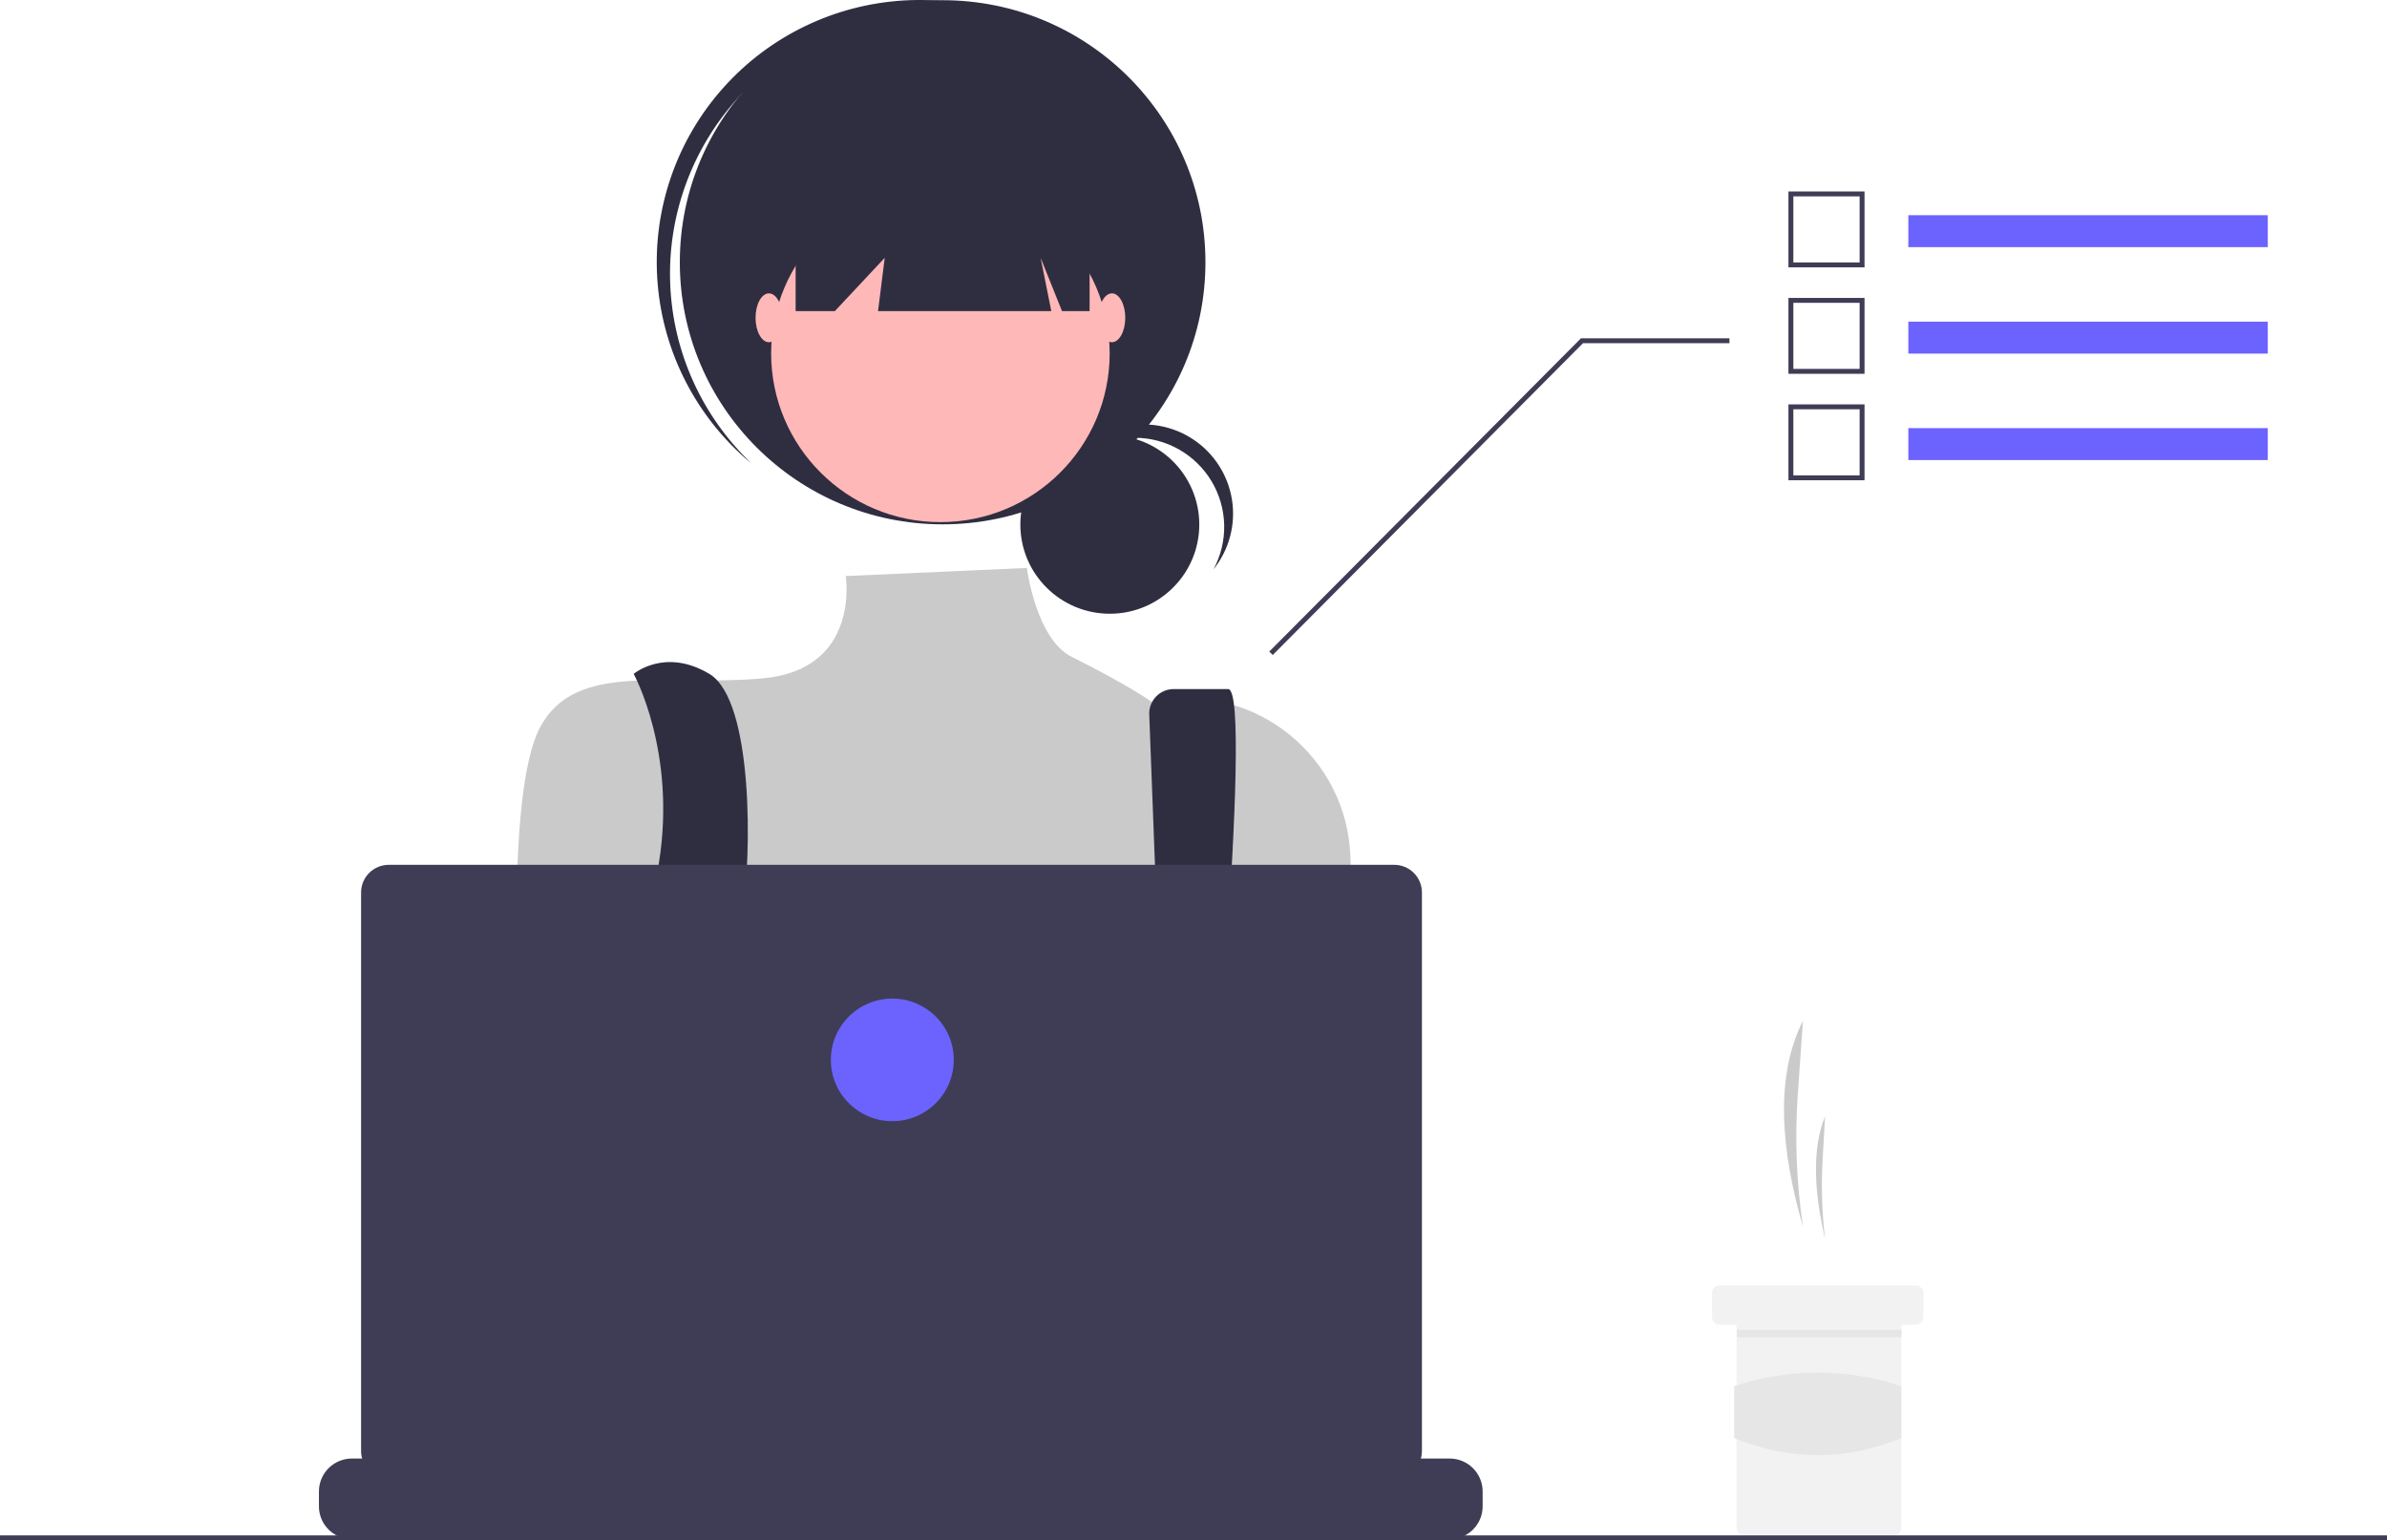 <svg width="578" height="373" viewBox="0 0 578 373" fill="none" xmlns="http://www.w3.org/2000/svg">
<g clip-path="url(#clip0)">
<path d="M436.576 297.035C434.994 286.405 434.576 275.635 435.33 264.915L436.576 247.174C429.706 260.806 431.259 278.748 436.576 297.035V297.035Z" fill="#CACACA"/>
<path d="M441.933 300.003C441.172 293.66 440.971 287.262 441.334 280.884L441.933 270.324C438.628 278.438 439.375 289.118 441.933 300.003Z" fill="#CACACA"/>
<path d="M465.745 313.063V318.999C465.743 319.471 465.554 319.922 465.22 320.256C464.885 320.589 464.433 320.778 463.96 320.78H460.984C460.905 320.78 460.828 320.795 460.756 320.825C460.683 320.854 460.617 320.898 460.562 320.953C460.507 321.008 460.463 321.074 460.433 321.146C460.403 321.218 460.388 321.296 460.388 321.374V370.048C460.386 370.519 460.197 370.971 459.863 371.304C459.528 371.638 459.076 371.826 458.603 371.829H422.294C421.82 371.828 421.366 371.641 421.031 371.307C420.697 370.973 420.508 370.52 420.508 370.048V321.374C420.507 321.216 420.445 321.066 420.333 320.954C420.222 320.843 420.07 320.781 419.913 320.78H416.341C415.868 320.78 415.414 320.592 415.079 320.258C414.744 319.924 414.556 319.472 414.556 318.999V313.063C414.555 312.83 414.601 312.598 414.691 312.382C414.781 312.165 414.912 311.969 415.078 311.804C415.244 311.638 415.441 311.507 415.658 311.418C415.874 311.328 416.107 311.282 416.341 311.283H463.96C464.433 311.284 464.886 311.472 465.221 311.806C465.555 312.139 465.744 312.592 465.745 313.063Z" fill="#F2F2F2"/>
<path d="M460.442 322.027H420.561V323.807H460.442V322.027Z" fill="#E6E6E6"/>
<path d="M460.388 348.23C447.043 353.738 433.553 353.798 419.913 348.23V335.685C433.044 331.287 447.257 331.287 460.388 335.685V348.23Z" fill="#E6E6E6"/>
<path d="M268.736 148.623C280.7 148.623 290.399 138.951 290.399 127.019C290.399 115.088 280.7 105.415 268.736 105.415C256.771 105.415 247.072 115.088 247.072 127.019C247.072 138.951 256.771 148.623 268.736 148.623Z" fill="#2F2E41"/>
<path d="M274.771 106.01C278.52 106.01 282.205 106.981 285.466 108.827C288.726 110.673 291.45 113.331 293.372 116.541C295.294 119.752 296.348 123.404 296.43 127.142C296.512 130.88 295.621 134.576 293.842 137.867C295.72 135.524 297.088 132.816 297.859 129.916C298.63 127.016 298.786 123.988 298.318 121.024C297.851 118.061 296.769 115.227 295.143 112.703C293.516 110.18 291.38 108.022 288.871 106.367C286.362 104.712 283.534 103.596 280.569 103.091C277.604 102.586 274.565 102.703 271.648 103.434C268.73 104.164 265.997 105.493 263.623 107.335C261.248 109.178 259.285 111.493 257.858 114.134C259.883 111.598 262.455 109.551 265.384 108.145C268.312 106.738 271.521 106.008 274.771 106.01Z" fill="#2F2E41"/>
<path d="M228.253 126.973C263.4 126.973 291.891 98.561 291.891 63.511C291.891 28.462 263.4 0.049 228.253 0.049C193.107 0.049 164.616 28.462 164.616 63.511C164.616 98.561 193.107 126.973 228.253 126.973Z" fill="#2F2E41"/>
<path d="M178.308 24.136C189.274 11.838 204.601 4.27 221.056 3.028C237.511 1.787 253.806 6.969 266.502 17.482C265.982 16.989 265.467 16.492 264.926 16.012C252.311 4.838 235.762 -0.883 218.918 0.108C202.074 1.099 186.315 8.72 175.104 21.296C163.894 33.871 158.15 50.372 159.137 67.17C160.123 83.968 167.758 99.687 180.364 110.872C180.905 111.351 181.46 111.803 182.012 112.261C170.056 100.918 162.986 85.387 162.295 68.945C161.604 52.503 167.346 36.437 178.308 24.136Z" fill="#2F2E41"/>
<path d="M227.714 126.436C250.351 126.436 268.701 108.136 268.701 85.562C268.701 62.988 250.351 44.688 227.714 44.688C205.078 44.688 186.727 62.988 186.727 85.562C186.727 108.136 205.078 126.436 227.714 126.436Z" fill="#FFB8B8"/>
<path d="M248.652 137.532L204.79 139.498C204.79 139.498 208.451 162.119 184.722 164.27C160.993 166.421 139.42 159.967 130.792 176.102C122.163 192.236 125.882 249.687 125.882 249.687C125.882 249.687 142.061 307.771 155.004 316.376C167.948 324.981 281.201 313.149 281.201 313.149L328.598 253.467L326.993 207.441C326.155 183.405 304.15 165.36 280.45 169.808C279.984 169.895 279.516 169.989 279.044 170.09C279.044 170.09 273.837 166.21 259.551 159.087C250.815 154.731 248.652 137.532 248.652 137.532Z" fill="#CACACA"/>
<path d="M153.442 163.194C153.442 163.194 163.867 182.057 159.553 208.948C155.238 235.839 173.341 292.712 173.341 292.712L186.284 289.485C186.284 289.485 177.655 233.552 179.812 220.645C181.97 207.737 182.565 169.648 171.779 163.194C160.993 156.741 153.442 163.194 153.442 163.194Z" fill="#2F2E41"/>
<path d="M278.285 173.085L282.819 292.174L291.448 297.552C291.448 297.552 303.852 166.863 297.38 166.863H284.212C283.433 166.863 282.661 167.016 281.941 167.314C281.221 167.611 280.567 168.047 280.016 168.597C279.464 169.146 279.027 169.799 278.729 170.517C278.431 171.235 278.277 172.004 278.277 172.782C278.277 172.883 278.28 172.984 278.285 173.085Z" fill="#2F2E41"/>
<path d="M179.273 290.023C182.251 290.023 184.666 287.615 184.666 284.645C184.666 281.674 182.251 279.266 179.273 279.266C176.294 279.266 173.88 281.674 173.88 284.645C173.88 287.615 176.294 290.023 179.273 290.023Z" fill="#6C63FF"/>
<path d="M287.133 295.401C290.112 295.401 292.526 292.993 292.526 290.023C292.526 287.052 290.112 284.645 287.133 284.645C284.155 284.645 281.74 287.052 281.74 290.023C281.74 292.993 284.155 295.401 287.133 295.401Z" fill="#6C63FF"/>
<path d="M192.66 34.469V75.343H202.152L214.232 62.435L212.614 75.343H254.571L251.983 62.435L257.16 75.343H263.847V34.469H192.66Z" fill="#2F2E41"/>
<path d="M186.188 82.873C187.975 82.873 189.424 80.224 189.424 76.957C189.424 73.689 187.975 71.041 186.188 71.041C184.401 71.041 182.952 73.689 182.952 76.957C182.952 80.224 184.401 82.873 186.188 82.873Z" fill="#FFB8B8"/>
<path d="M269.241 82.873C271.028 82.873 272.476 80.224 272.476 76.957C272.476 73.689 271.028 71.041 269.241 71.041C267.453 71.041 266.005 73.689 266.005 76.957C266.005 80.224 267.453 82.873 269.241 82.873Z" fill="#FFB8B8"/>
<path d="M359.015 361.167V364.77C359.017 365.759 358.833 366.739 358.473 367.661C358.313 368.071 358.12 368.468 357.896 368.848C357.186 370.035 356.18 371.018 354.974 371.701C353.769 372.384 352.407 372.742 351.021 372.742H85.22C83.834 372.742 82.472 372.384 81.267 371.701C80.061 371.018 79.055 370.035 78.345 368.848C78.121 368.468 77.928 368.071 77.768 367.661C77.408 366.739 77.224 365.759 77.226 364.77V361.167C77.226 360.12 77.433 359.084 77.834 358.117C78.235 357.15 78.824 356.271 79.566 355.531C80.308 354.79 81.188 354.203 82.158 353.802C83.127 353.401 84.166 353.195 85.216 353.195H100.542V351.515C100.541 351.471 100.55 351.428 100.567 351.388C100.583 351.348 100.608 351.311 100.639 351.28C100.669 351.249 100.706 351.225 100.746 351.208C100.787 351.191 100.83 351.183 100.874 351.182H108.869C108.957 351.182 109.042 351.217 109.104 351.279C109.167 351.341 109.202 351.426 109.202 351.514V353.195H114.196V351.515C114.196 351.471 114.205 351.428 114.221 351.388C114.238 351.348 114.262 351.311 114.293 351.28C114.324 351.249 114.361 351.225 114.401 351.208C114.441 351.191 114.485 351.183 114.528 351.182H122.523C122.612 351.182 122.696 351.217 122.759 351.279C122.821 351.341 122.857 351.426 122.857 351.514V353.195H127.857V351.515C127.857 351.471 127.865 351.428 127.882 351.388C127.898 351.348 127.923 351.311 127.954 351.28C127.985 351.249 128.021 351.225 128.062 351.208C128.102 351.191 128.145 351.183 128.189 351.183H136.184C136.272 351.182 136.357 351.217 136.419 351.279C136.482 351.341 136.517 351.426 136.517 351.514V353.195H141.511V351.515C141.511 351.471 141.52 351.428 141.536 351.388C141.553 351.348 141.577 351.311 141.608 351.28C141.639 351.249 141.676 351.225 141.716 351.208C141.757 351.191 141.8 351.183 141.843 351.183H149.838C149.927 351.182 150.011 351.217 150.074 351.279C150.136 351.341 150.172 351.426 150.172 351.514V353.195H155.166V351.515C155.166 351.471 155.174 351.428 155.191 351.388C155.208 351.348 155.232 351.311 155.263 351.28C155.294 351.249 155.33 351.225 155.371 351.208C155.411 351.191 155.454 351.183 155.498 351.183H163.493C163.581 351.182 163.666 351.217 163.729 351.279C163.791 351.342 163.826 351.426 163.826 351.514V353.195H168.826V351.515C168.826 351.471 168.835 351.428 168.851 351.388C168.868 351.348 168.893 351.311 168.923 351.28C168.954 351.249 168.991 351.225 169.031 351.208C169.072 351.191 169.115 351.183 169.159 351.183H177.154C177.242 351.182 177.327 351.217 177.389 351.279C177.452 351.342 177.487 351.426 177.487 351.514V353.195H182.481V351.515C182.481 351.471 182.489 351.428 182.506 351.388C182.523 351.348 182.547 351.311 182.578 351.28C182.609 351.249 182.646 351.225 182.686 351.208C182.726 351.191 182.769 351.183 182.813 351.183H245.433C245.476 351.182 245.52 351.191 245.56 351.208C245.6 351.224 245.637 351.249 245.668 351.279C245.699 351.31 245.724 351.347 245.74 351.387C245.757 351.427 245.766 351.47 245.766 351.514V353.195H250.766V351.515C250.766 351.471 250.774 351.428 250.791 351.388C250.808 351.348 250.832 351.311 250.863 351.28C250.894 351.249 250.93 351.225 250.971 351.208C251.011 351.191 251.054 351.183 251.098 351.183H259.093C259.181 351.183 259.266 351.219 259.328 351.281C259.39 351.343 259.426 351.427 259.426 351.515V353.195H264.42V351.515C264.42 351.471 264.429 351.428 264.446 351.388C264.462 351.348 264.487 351.311 264.518 351.28C264.548 351.249 264.585 351.225 264.625 351.208C264.666 351.191 264.709 351.183 264.753 351.183H272.748C272.791 351.182 272.835 351.191 272.875 351.208C272.916 351.224 272.952 351.249 272.983 351.279C273.014 351.31 273.039 351.347 273.056 351.387C273.072 351.427 273.081 351.47 273.081 351.514V353.195H278.075V351.515C278.075 351.471 278.084 351.428 278.1 351.388C278.117 351.348 278.141 351.311 278.172 351.28C278.203 351.249 278.24 351.225 278.28 351.208C278.32 351.191 278.364 351.183 278.407 351.183H286.402C286.446 351.183 286.489 351.191 286.53 351.208C286.57 351.224 286.607 351.249 286.638 351.279C286.669 351.31 286.693 351.347 286.71 351.387C286.727 351.427 286.736 351.47 286.736 351.514V353.195H291.736V351.515C291.736 351.471 291.744 351.428 291.761 351.388C291.777 351.348 291.802 351.311 291.833 351.28C291.864 351.249 291.9 351.225 291.941 351.208C291.981 351.191 292.024 351.183 292.068 351.183H300.063C300.15 351.184 300.234 351.219 300.295 351.282C300.357 351.344 300.391 351.428 300.39 351.515V353.195H305.39V351.515C305.39 351.471 305.399 351.428 305.415 351.388C305.432 351.348 305.456 351.311 305.487 351.28C305.518 351.249 305.555 351.225 305.595 351.208C305.635 351.191 305.679 351.183 305.722 351.183H313.717C313.761 351.183 313.804 351.191 313.845 351.208C313.885 351.224 313.922 351.249 313.953 351.279C313.984 351.31 314.008 351.347 314.025 351.387C314.042 351.427 314.051 351.47 314.051 351.514V353.195H319.045V351.515C319.045 351.471 319.053 351.428 319.07 351.388C319.087 351.348 319.111 351.311 319.142 351.28C319.173 351.249 319.209 351.225 319.25 351.208C319.29 351.191 319.333 351.183 319.377 351.183H327.372C327.416 351.183 327.459 351.191 327.499 351.208C327.54 351.224 327.577 351.249 327.608 351.279C327.638 351.31 327.663 351.347 327.68 351.387C327.697 351.427 327.705 351.47 327.705 351.514V353.195H351.021C353.14 353.194 355.173 354.033 356.672 355.528C358.171 357.022 359.014 359.049 359.015 361.162L359.015 361.167Z" fill="#3F3D56"/>
<path d="M578 371.813H0V373H578V371.813Z" fill="#3F3D56"/>
<path d="M337.611 209.425H94.136C93.256 209.425 92.385 209.598 91.572 209.934C90.759 210.27 90.02 210.762 89.397 211.383C88.775 212.003 88.282 212.74 87.945 213.551C87.608 214.361 87.435 215.23 87.435 216.108V351.394C87.435 353.166 88.141 354.866 89.397 356.119C90.654 357.373 92.359 358.077 94.136 358.077H337.611C339.389 358.077 341.093 357.373 342.35 356.119C343.607 354.866 344.313 353.166 344.313 351.394V216.108C344.313 214.336 343.607 212.636 342.35 211.383C341.093 210.129 339.389 209.425 337.611 209.425Z" fill="#3F3D56"/>
<path d="M216.069 271.496C224.287 271.496 230.95 264.852 230.95 256.657C230.95 248.461 224.287 241.817 216.069 241.817C207.85 241.817 201.188 248.461 201.188 256.657C201.188 264.852 207.85 271.496 216.069 271.496Z" fill="#6C63FF"/>
<path d="M308.188 158.618L383.31 83.112H418.776V81.925H382.813L382.639 82.101L307.342 157.784L308.188 158.618Z" fill="#3F3D56"/>
<path d="M549.131 52.112H462.094V59.847H549.131V52.112Z" fill="#6C63FF"/>
<path d="M451.487 64.737H433.061V46.362H451.487V64.737ZM434.252 63.55H450.296V47.55H434.252L434.252 63.55Z" fill="#3F3D56"/>
<path d="M549.131 77.894H462.094V85.628H549.131V77.894Z" fill="#6C63FF"/>
<path d="M451.487 90.519H433.061V72.144H451.487V90.519ZM434.252 89.331H450.296V73.331H434.252L434.252 89.331Z" fill="#3F3D56"/>
<path d="M549.131 103.675H462.094V111.409H549.131V103.675Z" fill="#6C63FF"/>
<path d="M451.487 116.3H433.061V97.925H451.487V116.3ZM434.252 115.112H450.296V99.112H434.252L434.252 115.112Z" fill="#3F3D56"/>
</g>
<defs>
<clipPath id="clip0">
<rect width="578" height="373" fill="white"/>
</clipPath>
</defs>
</svg>
